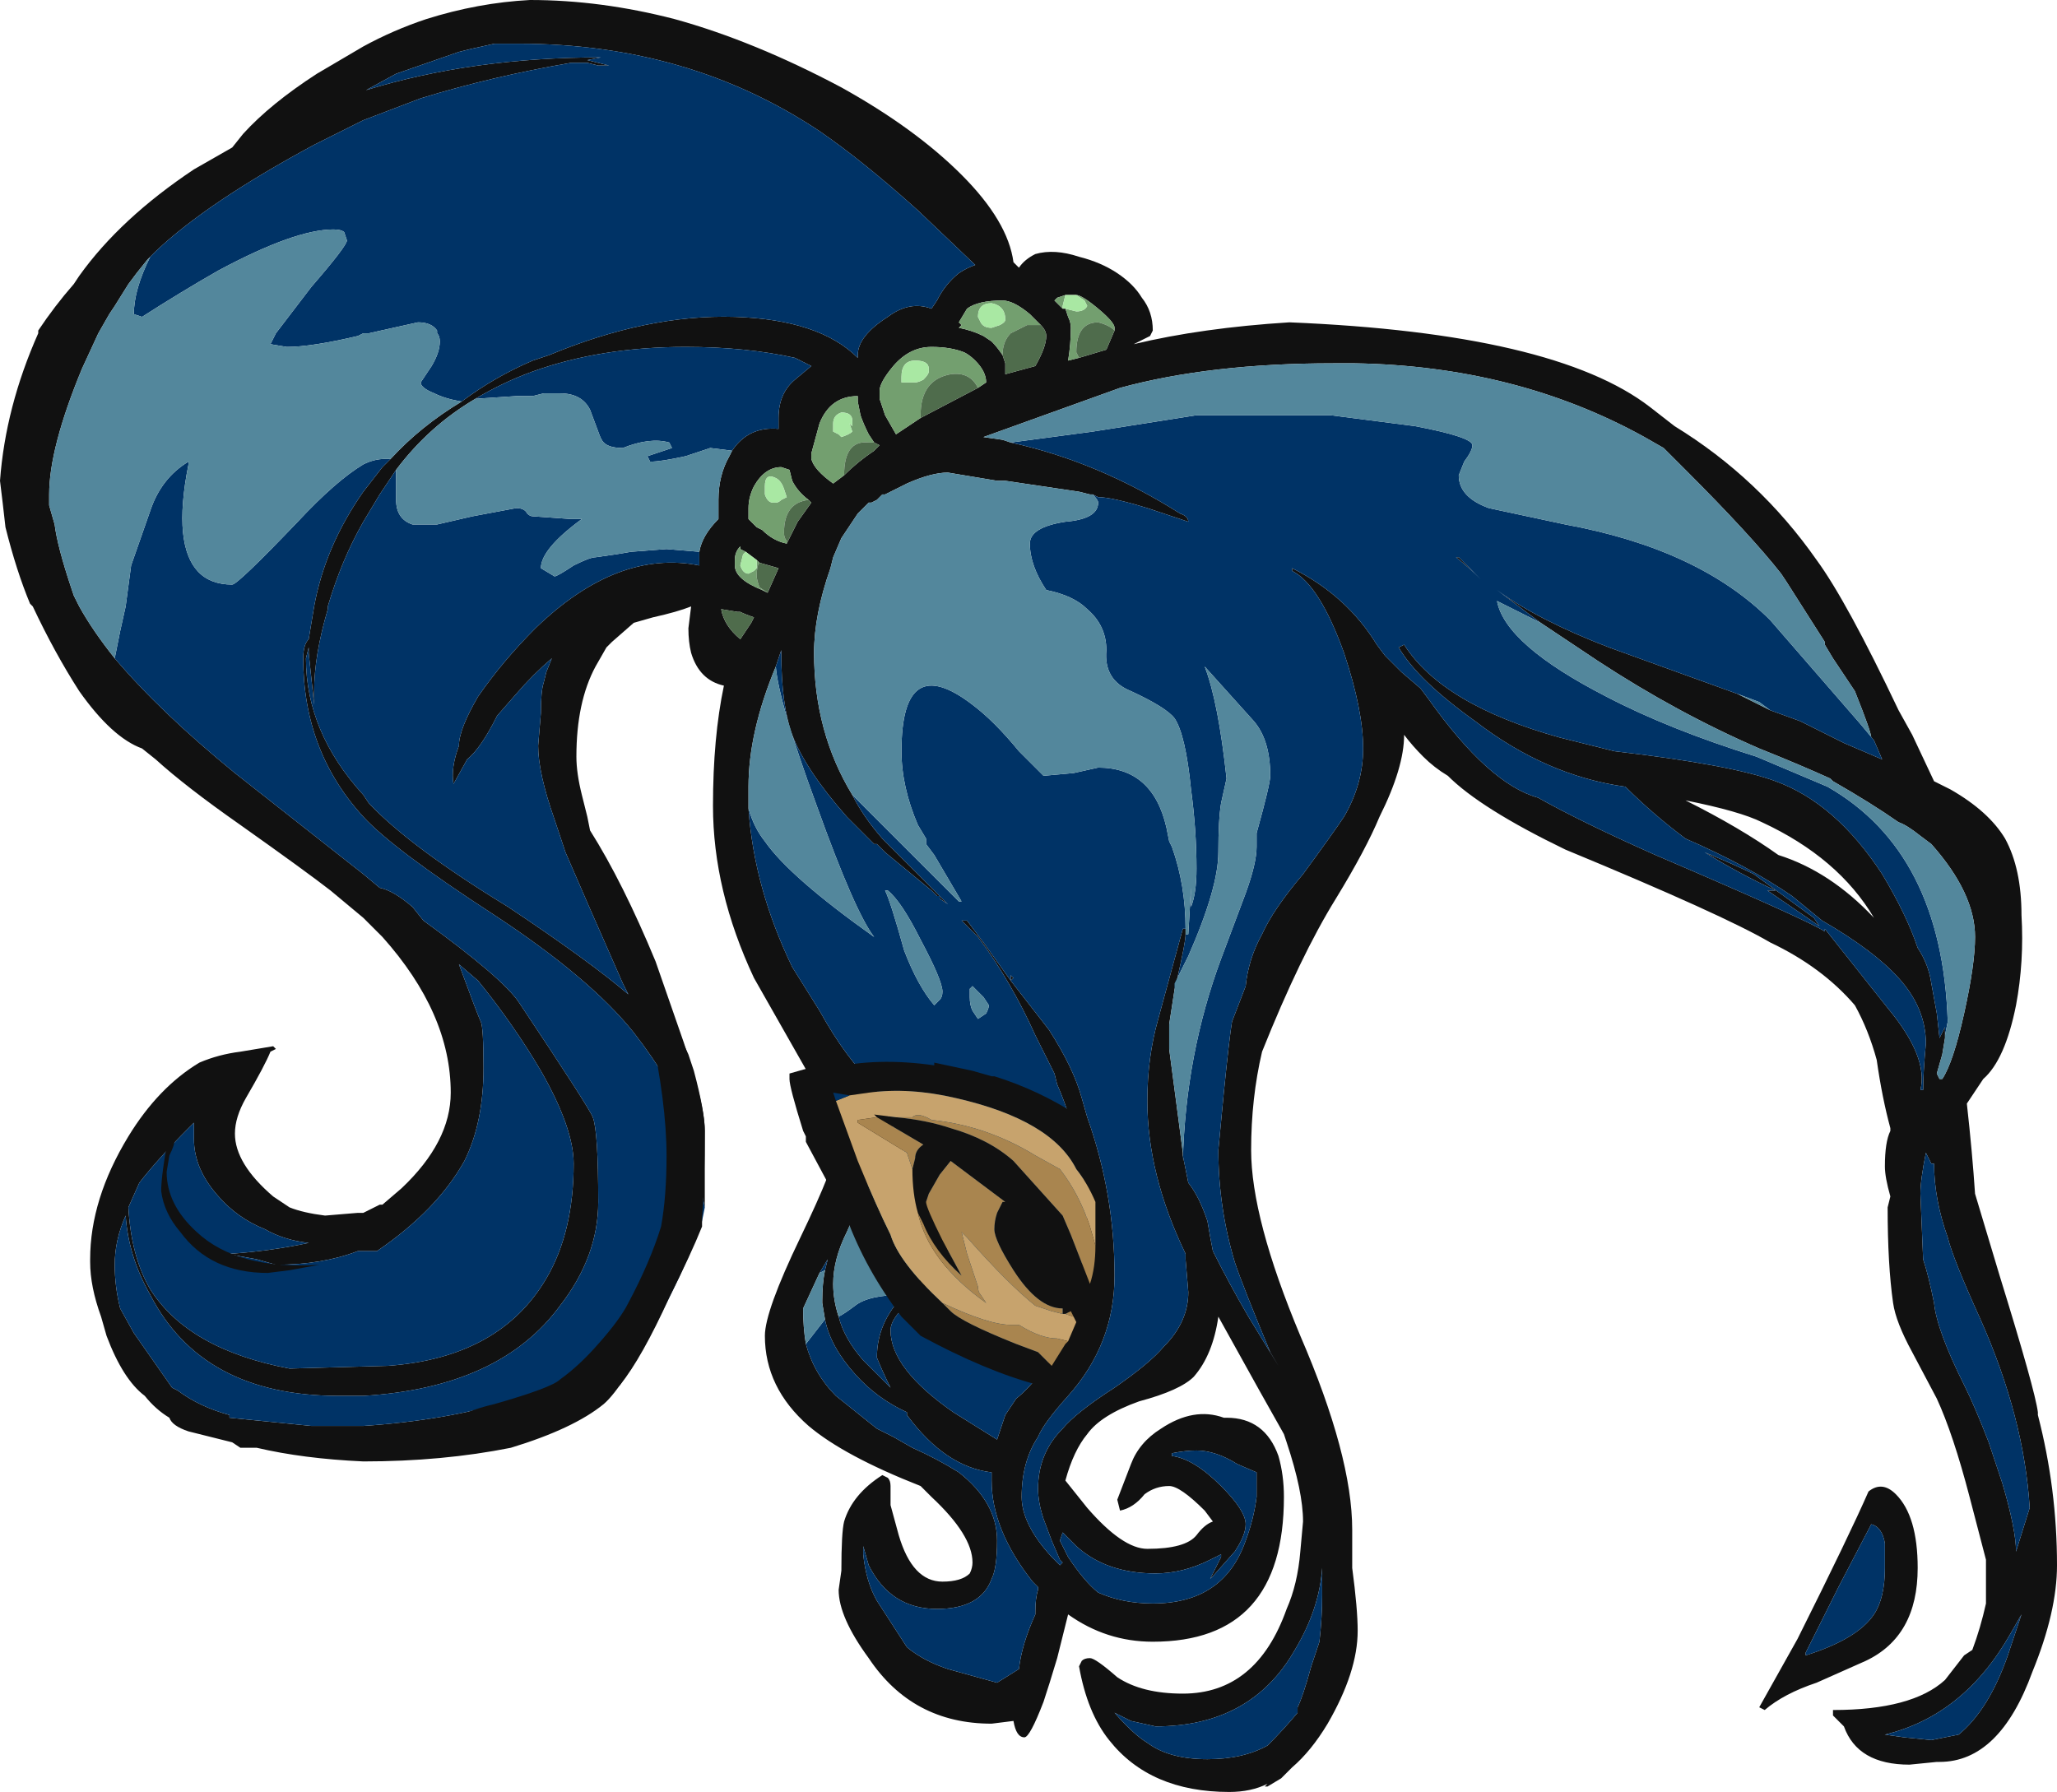 <?xml version="1.0" encoding="UTF-8" standalone="no"?>
<svg xmlns:ffdec="https://www.free-decompiler.com/flash" xmlns:xlink="http://www.w3.org/1999/xlink" ffdec:objectType="frame" height="229.6px" width="263.55px" xmlns="http://www.w3.org/2000/svg">
  <g transform="matrix(1.0, 0.0, 0.0, 1.0, 177.1, 162.05)">
    <use ffdec:characterId="195" height="32.8" transform="matrix(7.0, 0.0, 0.0, 7.0, -177.1, -162.05)" width="37.65" xlink:href="#shape0"/>
  </g>
  <defs>
    <g id="shape0" transform="matrix(1.0, 0.0, 0.0, 1.0, 25.3, 23.15)">
      <path d="M-13.25 1.0 Q-13.9 2.25 -14.25 2.55 -14.8 3.0 -15.95 3.35 -17.2 3.6 -18.65 3.6 -19.75 3.55 -20.6 3.35 L-20.9 3.35 -21.05 3.25 -21.85 3.05 Q-22.15 2.95 -22.2 2.8 -22.45 2.65 -22.65 2.4 -23.05 2.1 -23.35 1.3 L-23.45 0.95 Q-23.65 0.4 -23.65 -0.05 L-23.65 -0.1 Q-23.65 -1.2 -22.95 -2.35 -22.4 -3.25 -21.65 -3.7 -21.3 -3.85 -20.9 -3.9 L-20.3 -4.0 -20.25 -3.95 -20.35 -3.9 Q-20.45 -3.65 -20.8 -3.05 -21.0 -2.7 -21.0 -2.4 -21.0 -1.85 -20.3 -1.25 L-20.0 -1.05 Q-19.75 -0.95 -19.35 -0.9 L-18.75 -0.95 -18.65 -0.95 -18.35 -1.1 -18.3 -1.1 -17.95 -1.4 Q-17.05 -2.25 -17.05 -3.15 -17.05 -4.6 -18.3 -6.0 L-18.65 -6.35 -19.25 -6.85 Q-19.7 -7.2 -20.9 -8.05 -21.9 -8.75 -22.45 -9.25 L-22.7 -9.45 Q-23.25 -9.65 -23.85 -10.5 -24.3 -11.2 -24.7 -12.05 L-24.75 -12.1 Q-25.0 -12.7 -25.2 -13.5 -25.25 -13.95 -25.3 -14.35 -25.2 -15.7 -24.6 -17.05 L-24.6 -17.1 Q-24.3 -17.55 -23.95 -17.95 L-23.85 -18.1 Q-23.1 -19.15 -21.75 -20.05 L-21.05 -20.45 -20.85 -20.7 Q-20.35 -21.25 -19.5 -21.8 L-18.65 -22.3 Q-18.1 -22.6 -17.5 -22.8 -16.55 -23.1 -15.6 -23.15 -14.3 -23.15 -12.95 -22.8 -11.5 -22.4 -9.9 -21.55 -8.55 -20.8 -7.7 -19.95 -6.85 -19.1 -6.75 -18.35 L-6.65 -18.25 Q-6.55 -18.4 -6.35 -18.5 -6.0 -18.6 -5.55 -18.45 -5.15 -18.35 -4.85 -18.15 -4.55 -17.95 -4.4 -17.7 -4.2 -17.45 -4.2 -17.1 L-4.25 -17.0 -4.55 -16.85 Q-3.3 -17.15 -1.7 -17.25 3.15 -17.05 4.9 -15.7 L5.35 -15.35 Q6.9 -14.4 7.95 -12.9 8.5 -12.15 9.45 -10.15 L9.7 -9.7 10.1 -8.85 10.4 -8.7 Q11.1 -8.3 11.4 -7.8 11.7 -7.25 11.7 -6.4 11.75 -5.55 11.6 -4.75 11.4 -3.75 11.0 -3.4 L10.7 -2.95 Q10.8 -2.05 10.85 -1.3 L11.3 0.2 Q11.95 2.3 12.0 2.7 L12.0 2.75 Q12.35 4.1 12.35 5.5 12.35 6.35 11.9 7.45 11.3 9.1 10.2 9.1 L10.15 9.1 9.65 9.15 Q8.7 9.15 8.45 8.45 L8.25 8.25 8.25 8.15 Q9.7 8.15 10.3 7.6 L10.65 7.15 10.8 7.05 Q10.95 6.65 11.05 6.2 L11.05 5.4 10.75 4.25 Q10.45 3.1 10.15 2.45 L9.7 1.6 Q9.4 1.05 9.35 0.7 9.25 0.0 9.25 -1.05 L9.3 -1.25 Q9.2 -1.6 9.2 -1.8 9.2 -2.25 9.3 -2.45 L9.3 -2.5 Q9.15 -3.05 9.05 -3.75 8.9 -4.3 8.65 -4.75 8.05 -5.45 7.1 -5.9 6.25 -6.4 3.35 -7.6 1.8 -8.35 1.2 -8.95 0.95 -9.1 0.75 -9.3 0.55 -9.5 0.4 -9.7 0.4 -9.1 -0.05 -8.2 -0.3 -7.6 -0.85 -6.7 -1.5 -5.65 -2.2 -3.9 -2.4 -3.05 -2.4 -2.1 -2.4 -0.85 -1.5 1.3 -0.55 3.5 -0.55 4.85 L-0.55 5.55 Q-0.45 6.3 -0.45 6.7 -0.45 7.45 -1.0 8.4 -1.3 8.9 -1.65 9.2 L-1.85 9.4 -2.1 9.55 -2.15 9.55 -2.1 9.5 Q-2.4 9.65 -2.8 9.65 -4.25 9.65 -5.0 8.7 -5.4 8.2 -5.55 7.35 L-5.5 7.25 Q-5.45 7.2 -5.35 7.2 -5.25 7.2 -4.85 7.55 -4.4 7.85 -3.65 7.85 -2.3 7.85 -1.75 6.3 -1.55 5.85 -1.5 5.25 L-1.45 4.7 Q-1.45 4.15 -1.75 3.25 L-1.8 3.1 -2.25 2.3 -3.0 0.95 Q-3.1 1.65 -3.45 2.05 -3.7 2.3 -4.45 2.5 -5.15 2.75 -5.4 3.1 -5.65 3.4 -5.8 3.95 L-5.4 4.45 Q-4.75 5.2 -4.3 5.2 -3.6 5.2 -3.4 4.95 -3.25 4.75 -3.1 4.7 L-3.25 4.5 Q-3.7 4.05 -3.9 4.05 -4.15 4.05 -4.35 4.2 -4.55 4.45 -4.8 4.5 L-4.85 4.3 -4.6 3.65 Q-4.45 3.25 -4.05 3.0 -3.45 2.6 -2.9 2.8 L-2.85 2.8 Q-2.15 2.8 -1.9 3.5 -1.8 3.85 -1.8 4.25 -1.8 6.9 -4.2 6.9 -5.05 6.9 -5.75 6.4 L-5.95 7.2 Q-6.1 7.7 -6.2 8.0 -6.45 8.65 -6.55 8.65 -6.7 8.65 -6.75 8.35 L-7.15 8.4 Q-8.6 8.4 -9.4 7.2 -9.95 6.45 -9.95 5.95 L-9.9 5.6 Q-9.9 4.9 -9.85 4.7 -9.7 4.2 -9.15 3.85 L-9.05 3.9 Q-9.0 3.95 -9.0 4.05 L-9.0 4.1 Q-9.0 4.2 -9.0 4.3 L-9.0 4.4 -8.85 4.95 Q-8.6 5.8 -8.05 5.8 -7.7 5.8 -7.55 5.65 -7.5 5.55 -7.5 5.45 -7.5 4.95 -8.25 4.25 L-8.45 4.05 Q-9.85 3.5 -10.5 2.95 -11.3 2.25 -11.3 1.3 -11.3 0.85 -10.65 -0.5 -10.0 -1.85 -10.0 -2.15 L-10.25 -3.05 -11.5 -5.25 Q-12.25 -6.85 -12.25 -8.4 -12.25 -9.65 -12.05 -10.6 -12.5 -10.7 -12.65 -11.2 -12.7 -11.4 -12.7 -11.65 L-12.65 -12.05 Q-12.9 -11.95 -13.35 -11.85 L-13.7 -11.75 -14.1 -11.4 -14.2 -11.3 -14.4 -10.95 Q-14.75 -10.3 -14.75 -9.3 -14.75 -9.0 -14.65 -8.6 L-14.55 -8.2 -14.5 -7.95 Q-13.9 -7.0 -13.3 -5.55 L-12.9 -4.4 Q-12.4 -3.0 -12.4 -2.45 -12.4 -1.65 -12.4 -1.05 -12.55 -1.8 -12.8 -2.65 L-13.05 -3.3 Q-13.35 -3.8 -13.7 -4.25 -14.5 -5.25 -16.25 -6.4 -18.1 -7.6 -18.65 -8.2 -19.75 -9.4 -19.75 -11.1 -19.75 -11.35 -19.65 -11.45 L-19.55 -12.05 Q-19.35 -13.15 -18.65 -14.15 L-18.3 -14.6 -18.15 -14.75 Q-17.6 -15.35 -16.85 -15.8 -16.25 -16.25 -15.55 -16.55 L-15.25 -16.65 Q-13.45 -17.4 -11.85 -17.35 -10.3 -17.3 -9.6 -16.6 L-9.6 -16.65 Q-9.6 -17.0 -9.05 -17.35 -8.65 -17.65 -8.25 -17.5 L-8.15 -17.65 Q-8.0 -17.95 -7.75 -18.15 -7.6 -18.25 -7.45 -18.3 L-8.5 -19.3 Q-9.5 -20.2 -10.3 -20.75 -12.7 -22.35 -15.8 -22.35 L-16.25 -22.35 -16.7 -22.25 -16.9 -22.2 -18.05 -21.8 -18.6 -21.5 Q-16.65 -22.1 -14.3 -22.1 L-14.55 -22.05 -14.15 -21.95 -14.35 -21.95 -14.55 -22.0 -14.85 -22.0 Q-16.3 -21.75 -17.6 -21.35 L-18.65 -20.95 -19.55 -20.5 Q-21.5 -19.45 -22.45 -18.55 L-22.6 -18.4 -22.8 -18.15 -22.95 -17.95 -23.2 -17.55 -23.3 -17.4 -23.5 -17.05 -23.8 -16.4 Q-24.4 -14.95 -24.4 -14.1 L-24.4 -13.9 -24.3 -13.55 Q-24.25 -13.15 -24.0 -12.4 L-23.95 -12.25 -23.85 -12.05 Q-23.6 -11.6 -23.2 -11.1 -22.35 -10.1 -21.0 -9.0 L-18.65 -7.15 -18.35 -6.9 Q-18.1 -6.85 -17.75 -6.55 L-17.55 -6.3 Q-16.1 -5.25 -15.8 -4.8 -14.5 -2.85 -14.45 -2.7 -14.35 -2.45 -14.35 -1.15 -14.35 -0.15 -15.05 0.75 -16.15 2.25 -18.65 2.4 L-19.1 2.4 Q-21.6 2.4 -22.55 0.55 -22.95 -0.15 -23.0 -0.9 -23.2 -0.45 -23.2 0.0 -23.2 0.4 -23.1 0.8 L-22.85 1.25 -22.15 2.25 -22.05 2.3 Q-21.65 2.6 -21.1 2.75 L-21.1 2.8 -19.6 2.95 -18.65 2.95 Q-15.65 2.75 -13.85 1.5 -13.5 1.25 -13.25 1.0 M-5.8 -17.75 L-5.95 -17.7 -6.0 -17.65 -5.85 -17.5 -5.8 -17.5 -5.75 -17.35 Q-5.7 -17.25 -5.7 -17.15 -5.7 -16.85 -5.75 -16.55 L-5.55 -16.6 -5.05 -16.75 -4.9 -17.1 -4.9 -17.15 Q-4.9 -17.25 -5.2 -17.5 -5.5 -17.75 -5.6 -17.75 L-5.8 -17.75 M-7.4 -16.05 L-7.25 -16.15 Q-7.25 -16.35 -7.45 -16.55 -7.55 -16.65 -7.65 -16.7 -7.9 -16.8 -8.25 -16.8 -8.65 -16.8 -8.95 -16.45 -9.2 -16.15 -9.2 -16.0 L-9.2 -15.85 -9.1 -15.55 -8.9 -15.2 -8.45 -15.5 -7.4 -16.05 M-11.9 -14.9 Q-11.6 -15.35 -11.05 -15.3 L-11.05 -15.5 Q-11.05 -15.95 -10.75 -16.2 L-10.45 -16.45 -10.75 -16.6 Q-11.65 -16.8 -12.75 -16.8 -14.3 -16.8 -15.55 -16.35 -16.1 -16.15 -16.6 -15.85 -17.45 -15.35 -18.05 -14.55 L-18.35 -14.1 -18.65 -13.6 Q-19.05 -12.9 -19.3 -12.05 L-19.3 -12.0 Q-19.55 -11.15 -19.55 -10.5 L-19.55 -10.25 -19.65 -11.2 -19.65 -11.3 -19.7 -11.1 Q-19.7 -9.75 -18.65 -8.6 L-18.55 -8.45 Q-17.8 -7.65 -16.0 -6.55 -14.5 -5.55 -13.8 -4.95 L-13.9 -5.15 Q-14.65 -6.85 -14.95 -7.55 L-15.15 -8.15 Q-15.45 -9.0 -15.45 -9.5 L-15.4 -10.1 Q-15.4 -10.5 -15.35 -10.65 L-15.3 -10.85 -15.2 -11.1 Q-15.55 -10.8 -15.85 -10.45 L-16.2 -10.05 Q-16.5 -9.45 -16.75 -9.25 L-17.0 -8.8 Q-17.05 -9.1 -16.9 -9.5 -16.9 -9.8 -16.55 -10.4 -16.1 -11.05 -15.5 -11.65 -14.0 -13.1 -12.5 -12.8 L-12.5 -13.05 Q-12.45 -13.35 -12.15 -13.65 L-12.15 -14.0 Q-12.15 -14.45 -11.95 -14.8 L-11.9 -14.9 M-10.5 -14.0 Q-10.7 -14.15 -10.8 -14.35 L-10.85 -14.55 -11.0 -14.6 Q-11.3 -14.6 -11.5 -14.25 -11.6 -14.05 -11.6 -13.85 -11.6 -13.8 -11.6 -13.65 L-11.45 -13.5 -11.35 -13.45 Q-11.15 -13.25 -10.9 -13.2 L-10.7 -13.6 -10.45 -13.95 -10.5 -14.0 M-9.3 -15.05 L-9.4 -15.2 Q-9.5 -15.4 -9.55 -15.55 L-9.6 -15.8 -9.6 -15.9 Q-10.1 -15.9 -10.3 -15.4 L-10.45 -14.85 -10.45 -14.75 Q-10.4 -14.55 -10.05 -14.3 L-9.85 -14.45 Q-9.6 -14.7 -9.3 -14.9 L-9.2 -15.0 -9.3 -15.05 M-6.9 -16.3 L-6.35 -16.45 Q-6.15 -16.8 -6.15 -17.0 -6.15 -17.1 -6.25 -17.2 L-6.45 -17.4 Q-6.75 -17.65 -6.95 -17.65 -7.4 -17.65 -7.6 -17.5 L-7.75 -17.25 -7.7 -17.2 -7.75 -17.15 Q-7.5 -17.1 -7.3 -17.0 L-7.15 -16.9 Q-7.05 -16.8 -6.95 -16.65 L-6.9 -16.5 -6.9 -16.3 M-5.3 -14.1 L-5.35 -14.1 -5.55 -14.15 -6.9 -14.35 -7.05 -14.35 -7.95 -14.5 Q-8.25 -14.5 -8.7 -14.3 L-9.1 -14.1 -9.15 -14.1 -9.25 -14.0 -9.35 -13.95 -9.4 -13.95 -9.6 -13.75 -9.9 -13.3 -10.05 -12.95 -10.1 -12.75 Q-10.4 -11.9 -10.4 -11.2 -10.4 -9.75 -9.7 -8.6 -9.5 -8.2 -9.15 -7.8 L-7.95 -6.6 -8.1 -6.7 -8.1 -6.75 -8.15 -6.75 -8.25 -6.85 -9.1 -7.55 -9.25 -7.7 -9.3 -7.7 -9.8 -8.2 Q-10.55 -9.05 -10.8 -9.7 -11.0 -10.25 -11.0 -11.2 L-11.0 -11.25 -11.1 -10.95 Q-11.6 -9.75 -11.6 -8.75 L-11.6 -8.35 Q-11.5 -6.9 -10.8 -5.45 L-10.3 -4.65 Q-9.8 -3.75 -9.3 -3.3 L-7.85 -0.05 -8.55 0.6 Q-9.0 0.95 -9.0 1.2 -9.0 1.9 -7.85 2.7 L-7.05 3.2 -6.9 2.75 -6.7 2.45 Q-6.2 2.05 -5.85 1.25 L-5.4 -0.4 Q-5.4 -2.05 -5.95 -3.3 L-6.0 -3.5 -6.35 -4.2 Q-6.8 -5.2 -7.4 -6.0 L-7.7 -6.3 -7.6 -6.3 -7.3 -5.9 -6.8 -5.2 -6.8 -5.3 -6.75 -5.25 -6.8 -5.2 -6.1 -4.3 Q-5.65 -3.6 -5.5 -3.05 L-5.4 -2.7 Q-4.9 -1.3 -4.9 0.2 -4.9 1.45 -5.75 2.4 -6.2 2.9 -6.3 3.15 -6.6 3.6 -6.6 4.25 -6.6 4.75 -6.05 5.35 L-5.9 5.5 -5.85 5.45 -5.9 5.4 -6.05 5.05 -6.2 4.65 Q-6.3 4.35 -6.3 4.1 -6.3 3.45 -5.85 3.0 -5.6 2.7 -4.9 2.25 -4.25 1.8 -4.0 1.5 -3.55 1.05 -3.55 0.5 L-3.6 -0.1 -3.6 -0.2 Q-4.3 -1.65 -4.3 -3.0 -4.3 -3.8 -4.1 -4.5 L-3.65 -6.15 -3.6 -6.15 -3.6 -6.05 Q-3.6 -5.9 -3.75 -5.25 L-3.8 -5.05 -3.9 -4.4 -3.9 -3.95 -3.65 -2.05 -3.65 -2.0 -3.55 -1.5 Q-3.35 -1.25 -3.2 -0.8 -3.15 -0.5 -3.1 -0.25 -2.8 0.35 -2.45 0.95 L-1.9 1.85 -2.05 1.6 Q-2.55 0.4 -2.7 -0.05 -3.0 -1.05 -3.0 -2.1 L-2.9 -3.15 Q-2.8 -4.15 -2.75 -4.45 L-2.5 -5.1 Q-2.45 -5.6 -2.2 -6.05 -2.0 -6.5 -1.45 -7.15 -0.9 -7.9 -0.7 -8.2 -0.35 -8.8 -0.35 -9.45 -0.35 -10.15 -0.7 -11.2 -1.15 -12.45 -1.65 -12.7 L-1.65 -12.75 Q-0.65 -12.25 -0.1 -11.35 L0.05 -11.15 0.35 -10.85 0.7 -10.55 0.85 -10.35 Q1.95 -8.8 2.85 -8.55 3.65 -8.1 5.0 -7.5 7.8 -6.3 8.1 -6.1 L8.1 -6.15 9.25 -4.7 Q10.0 -3.8 9.85 -3.2 L9.9 -3.2 Q9.9 -3.5 9.95 -4.05 9.95 -4.7 9.45 -5.25 9.0 -5.75 8.05 -6.3 L7.5 -6.75 Q6.7 -7.3 5.55 -7.8 4.95 -8.25 4.45 -8.75 3.0 -8.95 1.7 -9.95 0.65 -10.7 0.3 -11.3 L0.4 -11.35 Q1.1 -10.25 3.25 -9.65 L4.25 -9.4 Q6.4 -9.15 7.2 -8.85 8.3 -8.45 9.15 -7.15 9.6 -6.4 9.8 -5.8 10.0 -5.5 10.05 -5.15 L10.15 -4.6 10.2 -4.15 10.3 -4.35 10.3 -4.2 10.3 -4.15 10.25 -3.85 10.15 -3.5 10.2 -3.4 10.25 -3.4 Q10.45 -3.7 10.65 -4.6 10.85 -5.5 10.85 -6.0 10.85 -6.8 10.05 -7.7 L9.85 -7.85 Q9.6 -8.05 9.45 -8.1 8.95 -8.45 8.25 -8.85 L8.2 -8.9 Q7.65 -9.15 6.9 -9.45 5.4 -10.1 3.95 -11.05 L2.9 -11.75 2.1 -12.35 Q2.85 -11.8 4.15 -11.3 L6.5 -10.45 7.1 -10.15 7.65 -9.95 Q8.05 -9.75 8.45 -9.55 L9.15 -9.25 9.0 -9.6 8.95 -9.65 Q8.95 -9.75 8.65 -10.5 L8.25 -11.1 8.1 -11.35 8.1 -11.4 7.4 -12.5 7.3 -12.65 Q6.75 -13.35 5.55 -14.55 L5.15 -14.95 4.8 -15.15 Q2.45 -16.45 -0.5 -16.5 L-0.9 -16.5 Q-3.15 -16.5 -4.8 -16.05 L-7.3 -15.15 -6.95 -15.1 -6.8 -15.05 Q-5.2 -14.7 -3.7 -13.75 -3.55 -13.7 -3.55 -13.6 L-4.3 -13.85 Q-4.95 -14.05 -5.2 -14.05 L-5.3 -14.1 M-11.65 -13.05 L-11.75 -13.1 -11.75 -13.15 Q-11.85 -13.05 -11.85 -12.9 L-11.85 -12.8 Q-11.85 -12.55 -11.35 -12.35 L-11.25 -12.3 -11.05 -12.75 -11.4 -12.85 -11.45 -12.9 -11.65 -13.05 M-11.75 -11.45 L-11.55 -11.75 -11.5 -11.85 Q-11.65 -11.9 -11.75 -11.95 L-11.8 -11.95 -12.1 -12.0 Q-12.05 -11.7 -11.75 -11.45 M-21.75 -2.6 L-21.85 -2.5 Q-22.4 -1.95 -22.75 -1.5 L-22.95 -1.05 Q-22.9 -0.15 -22.55 0.45 -21.85 1.55 -20.0 1.9 L-18.2 1.85 Q-16.15 1.7 -15.3 0.25 -14.8 -0.6 -14.8 -1.85 -14.8 -2.5 -15.4 -3.55 -15.9 -4.4 -16.55 -5.2 L-16.9 -5.5 Q-16.55 -4.55 -16.5 -4.45 -16.45 -4.35 -16.45 -3.6 -16.45 -2.6 -16.8 -1.9 -17.3 -1.0 -18.4 -0.25 L-18.75 -0.25 Q-19.4 0.0 -20.25 0.0 L-20.6 -0.1 -21.15 -0.2 -21.1 -0.2 Q-20.35 -0.25 -19.65 -0.4 -20.1 -0.45 -20.45 -0.65 -20.95 -0.85 -21.3 -1.25 -21.75 -1.75 -21.75 -2.3 L-21.75 -2.6 M-8.15 0.0 L-9.4 -1.55 -9.4 -1.5 -9.8 -0.6 Q-10.05 -0.1 -10.05 0.35 -10.05 0.65 -9.95 0.95 -9.85 1.35 -9.5 1.75 L-9.0 2.25 Q-9.15 1.95 -9.25 1.7 -9.25 1.05 -8.75 0.55 L-8.15 0.0 M6.8 -7.15 L7.9 -6.35 8.0 -6.2 7.05 -6.85 7.2 -6.85 Q6.55 -7.15 5.9 -7.55 6.5 -7.3 6.8 -7.15 M1.4 -12.95 L1.8 -12.55 Q1.6 -12.75 1.35 -12.95 L1.4 -12.95 M10.05 -1.85 L9.95 -2.05 Q9.85 -1.55 9.85 -1.3 L9.9 -0.1 Q10.0 0.2 10.1 0.7 10.15 1.2 10.65 2.2 10.85 2.6 11.1 3.25 L11.35 4.0 Q11.6 4.85 11.6 5.25 L11.85 4.45 Q11.75 2.8 10.95 1.0 10.45 -0.1 10.35 -0.5 10.1 -1.2 10.1 -1.85 L10.05 -1.85 M9.0 -6.35 Q8.35 -7.45 6.95 -8.1 6.55 -8.3 5.55 -8.5 6.55 -8.0 7.25 -7.5 8.2 -7.2 9.0 -6.35 M9.8 5.55 Q9.8 6.8 8.85 7.25 L7.95 7.65 Q7.35 7.85 7.0 8.15 L6.9 8.1 7.6 6.85 Q8.55 4.95 8.9 4.15 9.15 3.95 9.4 4.2 9.8 4.6 9.8 5.55 M9.2 5.55 L9.2 5.1 Q9.15 4.8 8.95 4.75 L8.35 5.9 7.75 7.1 7.75 7.15 Q8.7 6.85 9.0 6.4 9.2 6.1 9.2 5.55 M9.55 8.65 L10.05 8.7 10.55 8.6 Q11.1 8.15 11.45 7.15 L11.7 6.4 11.5 6.75 Q10.65 8.25 9.2 8.6 L9.55 8.65 M-3.85 3.5 Q-3.45 3.55 -2.95 4.05 -2.5 4.5 -2.5 4.75 -2.5 4.95 -2.7 5.25 L-3.1 5.7 -3.15 5.75 -2.95 5.35 -2.95 5.3 Q-3.05 5.35 -3.15 5.4 -3.65 5.65 -4.15 5.65 -5.05 5.65 -5.6 5.15 L-5.85 4.9 -5.9 5.05 -5.75 5.35 Q-5.45 5.8 -5.2 6.0 -4.75 6.2 -4.2 6.2 -2.9 6.2 -2.5 5.05 -2.35 4.65 -2.3 4.25 L-2.3 3.8 -2.65 3.65 Q-3.05 3.4 -3.4 3.4 -3.6 3.4 -3.85 3.45 L-3.85 3.5 M-5.7 5.7 L-5.7 5.7 M-1.1 6.05 L-1.1 5.55 Q-1.15 6.3 -1.6 7.05 -2.4 8.45 -4.15 8.45 L-4.6 8.35 -4.9 8.2 Q-4.55 8.6 -4.3 8.75 -3.9 9.05 -3.2 9.05 -2.55 9.05 -2.1 8.8 -1.8 8.5 -1.55 8.2 L-1.55 8.1 Q-1.45 7.9 -1.3 7.35 L-1.15 6.9 Q-1.1 6.45 -1.1 6.05 M-10.3 0.15 L-10.6 0.8 Q-10.6 1.15 -10.55 1.45 -10.4 2.0 -10.0 2.4 L-9.25 3.0 -8.95 3.15 -8.6 3.35 Q-8.15 3.55 -7.75 3.8 -7.05 4.35 -7.05 5.05 -7.05 5.55 -7.15 5.75 -7.35 6.3 -8.15 6.3 -9.0 6.3 -9.4 5.5 L-9.5 5.15 -9.5 5.3 Q-9.45 5.8 -9.25 6.15 L-8.7 7.0 Q-8.4 7.25 -7.95 7.4 L-7.05 7.65 -6.65 7.4 Q-6.6 6.95 -6.35 6.4 L-6.35 6.35 Q-6.35 6.1 -6.3 5.95 L-6.3 5.9 -6.4 5.8 Q-7.15 4.85 -7.15 3.95 L-7.15 3.8 Q-8.0 3.7 -8.7 2.75 L-8.7 2.7 Q-9.25 2.45 -9.65 2.0 -10.1 1.5 -10.2 1.0 L-10.25 0.7 -10.25 0.65 Q-10.25 0.35 -10.2 0.1 L-10.15 -0.1 -10.3 0.15" fill="#111111" fill-rule="evenodd" stroke="none"/>
      <path d="M-12.4 -1.05 L-12.45 -0.8 Q-12.65 -0.2 -13.05 0.6 L-13.25 1.0 Q-13.5 1.25 -13.85 1.5 -15.65 2.75 -18.65 2.95 L-19.6 2.95 -21.1 2.8 -21.1 2.75 Q-21.65 2.6 -22.05 2.3 L-22.15 2.25 -22.85 1.25 -23.1 0.8 Q-23.2 0.4 -23.2 0.0 -23.2 -0.45 -23.0 -0.9 -22.95 -0.15 -22.55 0.55 -21.6 2.4 -19.1 2.4 L-18.65 2.4 Q-16.15 2.25 -15.05 0.75 -14.35 -0.15 -14.35 -1.15 -14.35 -2.45 -14.45 -2.7 -14.5 -2.85 -15.8 -4.8 -16.1 -5.25 -17.55 -6.3 L-17.75 -6.55 Q-18.1 -6.85 -18.35 -6.9 L-18.65 -7.15 -21.0 -9.0 Q-22.35 -10.1 -23.2 -11.1 L-23.1 -11.6 -23.0 -12.05 -22.9 -12.8 -22.55 -13.8 Q-22.35 -14.4 -21.85 -14.7 L-21.85 -14.65 Q-22.0 -13.9 -21.95 -13.4 -21.85 -12.45 -21.05 -12.45 -20.95 -12.45 -19.85 -13.6 -19.15 -14.35 -18.65 -14.65 -18.45 -14.75 -18.25 -14.75 L-18.15 -14.75 -18.3 -14.6 -18.65 -14.15 Q-19.35 -13.15 -19.55 -12.05 L-19.65 -11.45 Q-19.75 -11.35 -19.75 -11.1 -19.75 -9.4 -18.65 -8.2 -18.1 -7.6 -16.25 -6.4 -14.5 -5.25 -13.7 -4.25 -13.35 -3.8 -13.05 -3.3 L-12.8 -2.65 Q-12.55 -1.8 -12.4 -1.05 M-22.6 -18.4 L-22.45 -18.55 Q-21.5 -19.45 -19.55 -20.5 L-18.65 -20.95 -17.6 -21.35 Q-16.3 -21.75 -14.85 -22.0 L-14.55 -22.0 -14.35 -21.95 -14.15 -21.95 -14.55 -22.05 -14.3 -22.1 Q-16.65 -22.1 -18.6 -21.5 L-18.05 -21.8 -16.9 -22.2 -16.7 -22.25 -16.25 -22.35 -15.8 -22.35 Q-12.7 -22.35 -10.3 -20.75 -9.5 -20.2 -8.5 -19.3 L-7.45 -18.3 Q-7.6 -18.25 -7.75 -18.15 -8.0 -17.95 -8.15 -17.65 L-8.25 -17.5 Q-8.65 -17.65 -9.05 -17.35 -9.6 -17.0 -9.6 -16.65 L-9.6 -16.6 Q-10.3 -17.3 -11.85 -17.35 -13.45 -17.4 -15.25 -16.65 L-15.55 -16.55 Q-16.25 -16.25 -16.85 -15.8 -17.15 -15.85 -17.35 -15.95 -17.6 -16.05 -17.6 -16.15 L-17.4 -16.45 Q-17.25 -16.7 -17.25 -16.9 -17.25 -17.0 -17.3 -17.05 L-17.3 -17.1 Q-17.4 -17.25 -17.65 -17.25 L-18.55 -17.05 -18.65 -17.05 -18.75 -17.0 Q-19.6 -16.8 -20.05 -16.8 L-20.35 -16.85 -20.25 -17.05 -19.6 -17.9 Q-18.95 -18.65 -18.95 -18.75 L-19.0 -18.9 Q-19.05 -18.95 -19.2 -18.95 -19.9 -18.95 -21.3 -18.2 -22.0 -17.8 -22.7 -17.35 L-22.85 -17.4 Q-22.85 -17.85 -22.55 -18.45 L-22.6 -18.4 M-16.6 -15.85 Q-16.1 -16.15 -15.55 -16.35 -14.3 -16.8 -12.75 -16.8 -11.65 -16.8 -10.75 -16.6 L-10.45 -16.45 -10.75 -16.2 Q-11.05 -15.95 -11.05 -15.5 L-11.05 -15.3 Q-11.6 -15.35 -11.9 -14.9 L-12.3 -14.95 -12.75 -14.8 Q-13.2 -14.7 -13.4 -14.7 L-13.45 -14.8 -13.0 -14.95 -13.05 -15.05 Q-13.4 -15.15 -13.9 -14.95 -14.15 -14.95 -14.25 -15.05 -14.3 -15.1 -14.35 -15.25 L-14.5 -15.65 Q-14.65 -15.95 -15.05 -15.95 L-15.35 -15.95 -15.55 -15.9 -15.85 -15.9 -16.6 -15.85 M-12.5 -13.05 L-12.5 -12.8 Q-14.0 -13.1 -15.5 -11.65 -16.1 -11.05 -16.55 -10.4 -16.9 -9.8 -16.9 -9.5 -17.05 -9.1 -17.0 -8.8 L-16.75 -9.25 Q-16.5 -9.45 -16.2 -10.05 L-15.85 -10.45 Q-15.55 -10.8 -15.2 -11.1 L-15.3 -10.85 -15.35 -10.65 Q-15.4 -10.5 -15.4 -10.1 L-15.45 -9.5 Q-15.45 -9.0 -15.15 -8.15 L-14.95 -7.55 Q-14.65 -6.85 -13.9 -5.15 L-13.8 -4.95 Q-14.5 -5.55 -16.0 -6.55 -17.8 -7.65 -18.55 -8.45 L-18.65 -8.6 Q-19.7 -9.75 -19.7 -11.1 L-19.65 -11.3 -19.65 -11.2 -19.55 -10.25 -19.55 -10.5 Q-19.55 -11.15 -19.3 -12.0 L-19.3 -12.05 Q-19.05 -12.9 -18.65 -13.6 L-18.35 -14.1 -18.05 -14.55 -18.05 -14.0 Q-18.05 -13.65 -17.75 -13.55 L-17.3 -13.55 -16.65 -13.7 -15.85 -13.85 Q-15.7 -13.85 -15.65 -13.75 -15.6 -13.7 -15.55 -13.7 L-14.85 -13.65 -14.65 -13.65 Q-15.4 -13.1 -15.4 -12.75 L-15.15 -12.6 Q-15.1 -12.6 -14.8 -12.8 -14.5 -12.95 -14.4 -12.95 L-14.05 -13.0 -13.75 -13.05 -13.1 -13.1 -12.5 -13.05 M-9.7 -8.6 L-7.75 -6.65 -7.7 -6.65 -8.2 -7.5 -8.35 -7.7 -8.35 -7.8 -8.5 -8.05 Q-8.8 -8.75 -8.8 -9.4 -8.8 -11.25 -7.5 -10.25 -7.1 -9.95 -6.65 -9.4 L-6.2 -8.95 -5.65 -9.0 -5.2 -9.1 Q-4.2 -9.1 -3.95 -8.0 L-3.9 -7.75 -3.85 -7.65 Q-3.6 -6.95 -3.6 -6.15 L-3.65 -6.15 -4.1 -4.5 Q-4.3 -3.8 -4.3 -3.0 -4.3 -1.65 -3.6 -0.2 L-3.6 -0.1 -3.55 0.5 Q-3.55 1.05 -4.0 1.5 -4.25 1.8 -4.9 2.25 -5.6 2.7 -5.85 3.0 -6.3 3.45 -6.3 4.1 -6.3 4.35 -6.2 4.65 L-6.05 5.05 -5.9 5.4 -5.85 5.45 -5.9 5.5 -6.05 5.35 Q-6.6 4.75 -6.6 4.25 -6.6 3.6 -6.3 3.15 -6.2 2.9 -5.75 2.4 -4.9 1.45 -4.9 0.2 -4.9 -1.3 -5.4 -2.7 L-5.5 -3.05 Q-5.65 -3.6 -6.1 -4.3 L-6.8 -5.2 -6.75 -5.25 -6.8 -5.3 -6.8 -5.2 -7.3 -5.9 -7.6 -6.3 -7.7 -6.3 -7.4 -6.0 Q-6.8 -5.2 -6.35 -4.2 L-6.0 -3.5 -5.95 -3.3 Q-5.4 -2.05 -5.4 -0.4 L-5.85 1.25 Q-6.2 2.05 -6.7 2.45 L-6.9 2.75 -7.05 3.2 -7.85 2.7 Q-9.0 1.9 -9.0 1.2 -9.0 0.95 -8.55 0.6 L-7.85 -0.05 -9.3 -3.3 Q-9.8 -3.75 -10.3 -4.65 L-10.8 -5.45 Q-11.5 -6.9 -11.6 -8.35 -11.5 -8.0 -11.3 -7.75 -10.85 -7.1 -9.3 -6.0 -9.65 -6.45 -10.35 -8.4 -11.05 -10.3 -11.1 -10.95 L-11.0 -11.25 -11.0 -11.2 Q-11.0 -10.25 -10.8 -9.7 -10.55 -9.05 -9.8 -8.2 L-9.3 -7.7 -9.25 -7.7 -9.1 -7.55 -8.25 -6.85 -8.15 -6.75 -8.1 -6.75 -8.1 -6.7 -7.95 -6.6 -9.15 -7.8 Q-9.5 -8.2 -9.7 -8.6 M-3.6 -6.05 L-3.55 -6.05 -3.5 -6.9 -3.5 -6.55 Q-3.4 -6.8 -3.4 -7.25 -3.4 -7.95 -3.5 -8.7 -3.6 -9.7 -3.8 -10.0 -3.95 -10.2 -4.6 -10.5 -5.1 -10.7 -5.05 -11.25 -5.05 -11.7 -5.4 -12.0 -5.65 -12.25 -6.15 -12.35 -6.45 -12.8 -6.45 -13.2 -6.45 -13.5 -5.8 -13.6 -5.2 -13.65 -5.2 -13.95 -5.2 -14.0 -5.3 -14.1 L-5.2 -14.05 Q-4.95 -14.05 -4.3 -13.85 L-3.55 -13.6 Q-3.55 -13.7 -3.7 -13.75 -5.2 -14.7 -6.8 -15.05 L-5.3 -15.25 -3.4 -15.55 -0.95 -15.55 0.6 -15.35 Q1.65 -15.15 1.65 -15.0 1.65 -14.9 1.5 -14.7 L1.4 -14.45 Q1.4 -14.05 1.95 -13.85 L3.35 -13.55 Q5.8 -13.1 7.1 -11.8 L8.75 -9.9 9.0 -9.6 9.15 -9.25 8.45 -9.55 Q8.05 -9.75 7.65 -9.95 L7.1 -10.15 6.9 -10.3 6.5 -10.45 4.15 -11.3 Q2.85 -11.8 2.1 -12.35 L2.9 -11.75 2.1 -12.15 Q2.25 -11.35 4.1 -10.4 5.25 -9.8 6.85 -9.3 L8.15 -8.75 Q10.25 -7.55 10.35 -4.45 L10.3 -4.2 10.3 -4.35 10.2 -4.15 10.15 -4.6 10.05 -5.15 Q10.0 -5.5 9.8 -5.8 9.6 -6.4 9.15 -7.15 8.3 -8.45 7.2 -8.85 6.4 -9.15 4.25 -9.4 L3.25 -9.65 Q1.1 -10.25 0.4 -11.35 L0.3 -11.3 Q0.65 -10.7 1.7 -9.95 3.0 -8.95 4.45 -8.75 4.95 -8.25 5.55 -7.8 6.7 -7.3 7.5 -6.75 L8.05 -6.3 Q9.0 -5.75 9.45 -5.25 9.95 -4.7 9.95 -4.05 9.9 -3.5 9.9 -3.2 L9.85 -3.2 Q10.0 -3.8 9.25 -4.7 L8.1 -6.15 8.1 -6.1 Q7.8 -6.3 5.0 -7.5 3.65 -8.1 2.85 -8.55 1.95 -8.8 0.85 -10.35 L0.7 -10.55 0.35 -10.85 0.05 -11.15 -0.1 -11.35 Q-0.65 -12.25 -1.65 -12.75 L-1.65 -12.7 Q-1.15 -12.45 -0.7 -11.2 -0.35 -10.15 -0.35 -9.45 -0.35 -8.8 -0.7 -8.2 -0.9 -7.9 -1.45 -7.15 -2.0 -6.5 -2.2 -6.05 -2.45 -5.6 -2.5 -5.1 L-2.75 -4.45 Q-2.8 -4.15 -2.9 -3.15 L-3.0 -2.1 Q-3.0 -1.05 -2.7 -0.05 -2.55 0.4 -2.05 1.6 L-1.9 1.85 -2.45 0.95 Q-2.8 0.35 -3.1 -0.25 -3.15 -0.5 -3.2 -0.8 -3.35 -1.25 -3.55 -1.5 L-3.65 -2.0 -3.65 -1.9 Q-3.6 -3.85 -2.95 -5.6 L-2.5 -6.8 Q-2.3 -7.35 -2.3 -7.65 L-2.3 -7.9 Q-2.05 -8.8 -2.05 -8.95 -2.05 -9.6 -2.35 -9.95 L-3.25 -10.95 Q-3.0 -10.3 -2.85 -8.9 L-2.95 -8.45 Q-3.0 -8.15 -3.0 -7.55 -3.0 -6.9 -3.55 -5.65 L-3.8 -5.15 -3.8 -5.05 -3.75 -5.25 Q-3.6 -5.9 -3.6 -6.05 M-21.75 -2.6 L-21.75 -2.3 Q-21.75 -1.75 -21.3 -1.25 -20.95 -0.85 -20.45 -0.65 -20.1 -0.45 -19.65 -0.4 -20.35 -0.25 -21.1 -0.2 L-21.15 -0.2 -20.6 -0.1 -20.25 0.0 Q-19.4 0.0 -18.75 -0.25 L-18.4 -0.25 Q-17.3 -1.0 -16.8 -1.9 -16.45 -2.6 -16.45 -3.6 -16.45 -4.35 -16.5 -4.45 -16.55 -4.55 -16.9 -5.5 L-16.55 -5.2 Q-15.9 -4.4 -15.4 -3.55 -14.8 -2.5 -14.8 -1.85 -14.8 -0.6 -15.3 0.25 -16.15 1.7 -18.2 1.85 L-20.0 1.9 Q-21.85 1.55 -22.55 0.45 -22.9 -0.15 -22.95 -1.05 L-22.75 -1.5 Q-22.4 -1.95 -21.85 -2.5 L-21.75 -2.6 M-9.25 -9.4 L-9.25 -9.4 M-8.1 -4.85 Q-8.05 -4.9 -8.05 -5.0 -8.05 -5.2 -8.45 -5.95 -8.8 -6.65 -9.05 -6.85 L-9.1 -6.85 Q-9.0 -6.65 -8.75 -5.75 -8.5 -5.1 -8.2 -4.75 L-8.1 -4.85 M-7.3 -4.9 L-7.5 -5.1 -7.55 -5.05 -7.55 -4.9 Q-7.55 -4.75 -7.5 -4.65 L-7.4 -4.5 -7.25 -4.6 Q-7.2 -4.7 -7.2 -4.75 L-7.3 -4.9 M-9.4 -1.55 L-8.15 0.0 -9.4 -1.55 M-8.75 0.55 Q-9.25 1.05 -9.25 1.7 -9.15 1.95 -9.0 2.25 L-9.5 1.75 Q-9.85 1.35 -9.95 0.95 -9.85 0.9 -9.65 0.75 -9.4 0.55 -8.75 0.55 M6.8 -7.15 Q6.5 -7.3 5.9 -7.55 6.55 -7.15 7.2 -6.85 L7.05 -6.85 8.0 -6.2 7.9 -6.35 6.8 -7.15 M10.05 -1.85 L10.1 -1.85 Q10.1 -1.2 10.35 -0.5 10.45 -0.1 10.95 1.0 11.75 2.8 11.85 4.45 L11.6 5.25 Q11.6 4.85 11.35 4.0 L11.1 3.25 Q10.85 2.6 10.65 2.2 10.15 1.2 10.1 0.7 10.0 0.2 9.9 -0.1 L9.85 -1.3 Q9.85 -1.55 9.95 -2.05 L10.05 -1.85 M1.4 -12.95 L1.35 -12.95 Q1.6 -12.75 1.8 -12.55 L1.4 -12.95 M-3.85 3.5 L-3.85 3.45 Q-3.6 3.4 -3.4 3.4 -3.05 3.4 -2.65 3.65 L-2.3 3.8 -2.3 4.25 Q-2.35 4.65 -2.5 5.05 -2.9 6.2 -4.2 6.2 -4.75 6.2 -5.2 6.0 -5.45 5.8 -5.75 5.35 L-5.9 5.05 -5.85 4.9 -5.6 5.15 Q-5.05 5.65 -4.15 5.65 -3.65 5.65 -3.15 5.4 -3.05 5.35 -2.95 5.3 L-2.95 5.35 -3.15 5.75 -3.1 5.7 -2.7 5.25 Q-2.5 4.95 -2.5 4.75 -2.5 4.5 -2.95 4.05 -3.45 3.55 -3.85 3.5 M9.55 8.65 L9.2 8.6 Q10.65 8.25 11.5 6.75 L11.7 6.4 11.45 7.15 Q11.1 8.15 10.55 8.6 L10.05 8.7 9.55 8.65 M9.2 5.55 Q9.2 6.1 9.0 6.4 8.7 6.85 7.75 7.15 L7.75 7.1 8.35 5.9 8.95 4.75 Q9.15 4.8 9.2 5.1 L9.2 5.55 M-1.1 6.05 Q-1.1 6.45 -1.15 6.9 L-1.3 7.35 Q-1.45 7.9 -1.55 8.1 L-1.55 8.2 Q-1.8 8.5 -2.1 8.8 -2.55 9.05 -3.2 9.05 -3.9 9.05 -4.3 8.75 -4.55 8.6 -4.9 8.2 L-4.6 8.35 -4.15 8.45 Q-2.4 8.45 -1.6 7.05 -1.15 6.3 -1.1 5.55 L-1.1 6.05 M-10.55 1.45 L-10.2 1.0 Q-10.1 1.5 -9.65 2.0 -9.25 2.45 -8.7 2.7 L-8.7 2.75 Q-8.0 3.7 -7.15 3.8 L-7.15 3.95 Q-7.15 4.85 -6.4 5.8 L-6.3 5.9 -6.3 5.95 Q-6.35 6.1 -6.35 6.35 L-6.35 6.4 Q-6.6 6.95 -6.65 7.4 L-7.05 7.65 -7.95 7.4 Q-8.4 7.25 -8.7 7.0 L-9.25 6.15 Q-9.45 5.8 -9.5 5.3 L-9.5 5.15 -9.4 5.5 Q-9.0 6.3 -8.15 6.3 -7.35 6.3 -7.15 5.75 -7.05 5.55 -7.05 5.05 -7.05 4.35 -7.75 3.8 -8.15 3.55 -8.6 3.35 L-8.95 3.15 -9.25 3.0 -10.0 2.4 Q-10.4 2.0 -10.55 1.45 M-10.2 0.1 L-10.3 0.15 -10.15 -0.1 -10.2 0.1" fill="#003366" fill-rule="evenodd" stroke="none"/>
      <path d="M-5.85 -17.5 L-6.0 -17.65 -5.95 -17.7 -5.8 -17.75 -5.85 -17.55 -5.85 -17.5 M-5.6 -17.75 Q-5.5 -17.75 -5.2 -17.5 -4.9 -17.25 -4.9 -17.15 L-4.9 -17.1 Q-5.0 -17.2 -5.2 -17.25 -5.6 -17.25 -5.6 -16.7 L-5.55 -16.6 -5.75 -16.55 Q-5.7 -16.85 -5.7 -17.15 -5.7 -17.25 -5.75 -17.35 L-5.8 -17.5 -5.6 -17.45 Q-5.45 -17.45 -5.4 -17.55 L-5.45 -17.65 -5.6 -17.75 M-8.8 -16.25 L-8.8 -16.15 -8.55 -16.15 Q-8.5 -16.15 -8.4 -16.2 -8.3 -16.3 -8.3 -16.35 L-8.3 -16.4 Q-8.3 -16.55 -8.55 -16.55 -8.8 -16.55 -8.8 -16.25 M-8.45 -15.5 L-8.9 -15.2 -9.1 -15.55 -9.2 -15.85 -9.2 -16.0 Q-9.2 -16.15 -8.95 -16.45 -8.65 -16.8 -8.25 -16.8 -7.9 -16.8 -7.65 -16.7 -7.55 -16.65 -7.45 -16.55 -7.25 -16.35 -7.25 -16.15 L-7.4 -16.05 Q-7.55 -16.35 -7.9 -16.3 -8.45 -16.2 -8.45 -15.55 L-8.45 -15.5 M-10.9 -13.2 Q-11.15 -13.25 -11.35 -13.45 L-11.45 -13.5 -11.6 -13.65 Q-11.6 -13.8 -11.6 -13.85 -11.6 -14.05 -11.5 -14.25 -11.3 -14.6 -11.0 -14.6 L-10.85 -14.55 -10.8 -14.35 Q-10.7 -14.15 -10.5 -14.0 -10.95 -13.95 -10.95 -13.4 -10.95 -13.3 -10.9 -13.25 L-10.9 -13.2 M-11.1 -14.4 Q-11.3 -14.5 -11.3 -14.25 L-11.3 -14.1 Q-11.25 -13.95 -11.15 -13.95 L-11.1 -13.95 Q-11.05 -13.95 -11.0 -14.0 L-10.9 -14.05 -10.95 -14.2 Q-11.0 -14.35 -11.1 -14.4 M-9.85 -14.45 L-10.05 -14.3 Q-10.4 -14.55 -10.45 -14.75 L-10.45 -14.85 -10.3 -15.4 Q-10.1 -15.9 -9.6 -15.9 L-9.6 -15.8 -9.55 -15.55 Q-9.5 -15.4 -9.4 -15.2 L-9.3 -15.05 -9.4 -15.05 Q-9.85 -15.1 -9.85 -14.45 M-10.05 -15.25 L-9.95 -15.2 -9.9 -15.15 Q-9.75 -15.2 -9.7 -15.25 L-9.75 -15.4 -9.7 -15.35 -9.7 -15.45 Q-9.7 -15.6 -9.9 -15.6 -10.05 -15.55 -10.05 -15.4 L-10.05 -15.25 M-6.95 -16.65 Q-7.05 -16.8 -7.15 -16.9 L-7.3 -17.0 Q-7.5 -17.1 -7.75 -17.15 L-7.7 -17.2 -7.75 -17.25 -7.6 -17.5 Q-7.4 -17.65 -6.95 -17.65 -6.75 -17.65 -6.45 -17.4 L-6.25 -17.2 -6.5 -17.2 -6.8 -17.05 Q-6.95 -16.9 -6.95 -16.65 M-7.0 -17.2 Q-6.9 -17.25 -6.9 -17.3 -6.9 -17.55 -7.15 -17.6 -7.4 -17.6 -7.4 -17.35 L-7.35 -17.25 Q-7.3 -17.15 -7.15 -17.15 L-7.0 -17.2 M-11.25 -12.3 L-11.35 -12.35 Q-11.85 -12.55 -11.85 -12.8 L-11.85 -12.9 Q-11.85 -13.05 -11.75 -13.15 L-11.75 -13.1 -11.65 -13.05 -11.7 -13.0 -11.75 -12.8 Q-11.7 -12.65 -11.6 -12.65 L-11.5 -12.7 -11.45 -12.75 -11.45 -12.9 -11.4 -12.85 Q-11.45 -12.8 -11.45 -12.6 -11.45 -12.55 -11.4 -12.4 L-11.25 -12.3" fill="#739f6f" fill-rule="evenodd" stroke="none"/>
      <path d="M-4.9 -17.1 L-5.05 -16.75 -5.55 -16.6 -5.6 -16.7 Q-5.6 -17.25 -5.2 -17.25 -5.0 -17.2 -4.9 -17.1 M-8.45 -15.5 L-8.45 -15.55 Q-8.45 -16.2 -7.9 -16.3 -7.55 -16.35 -7.4 -16.05 L-8.45 -15.5 M-10.9 -13.2 L-10.9 -13.25 Q-10.95 -13.3 -10.95 -13.4 -10.95 -13.95 -10.5 -14.0 L-10.45 -13.95 -10.7 -13.6 -10.9 -13.2 M-9.85 -14.45 Q-9.85 -15.1 -9.4 -15.05 L-9.3 -15.05 -9.2 -15.0 -9.3 -14.9 Q-9.6 -14.7 -9.85 -14.45 M-6.25 -17.2 Q-6.15 -17.1 -6.15 -17.0 -6.15 -16.8 -6.35 -16.45 L-6.9 -16.3 -6.9 -16.5 -6.95 -16.65 Q-6.95 -16.9 -6.8 -17.05 L-6.5 -17.2 -6.25 -17.2 M-11.25 -12.3 L-11.4 -12.4 Q-11.45 -12.55 -11.45 -12.6 -11.45 -12.8 -11.4 -12.85 L-11.05 -12.75 -11.25 -12.3 M-11.75 -11.45 Q-12.05 -11.7 -12.1 -12.0 L-11.8 -11.95 -11.75 -11.95 Q-11.65 -11.9 -11.5 -11.85 L-11.55 -11.75 -11.75 -11.45" fill="#4f6c4c" fill-rule="evenodd" stroke="none"/>
      <path d="M-5.85 -17.5 L-5.85 -17.55 -5.8 -17.75 -5.6 -17.75 -5.45 -17.65 -5.4 -17.55 Q-5.45 -17.45 -5.6 -17.45 L-5.8 -17.5 -5.85 -17.5 M-8.8 -16.25 Q-8.8 -16.55 -8.55 -16.55 -8.3 -16.55 -8.3 -16.4 L-8.3 -16.35 Q-8.3 -16.3 -8.4 -16.2 -8.5 -16.15 -8.55 -16.15 L-8.8 -16.15 -8.8 -16.25 M-11.1 -14.4 Q-11.0 -14.35 -10.95 -14.2 L-10.9 -14.05 -11.0 -14.0 Q-11.05 -13.95 -11.1 -13.95 L-11.15 -13.95 Q-11.25 -13.95 -11.3 -14.1 L-11.3 -14.25 Q-11.3 -14.5 -11.1 -14.4 M-10.05 -15.25 L-10.05 -15.4 Q-10.05 -15.55 -9.9 -15.6 -9.7 -15.6 -9.7 -15.45 L-9.7 -15.35 -9.75 -15.4 -9.7 -15.25 Q-9.75 -15.2 -9.9 -15.15 L-9.95 -15.2 -10.05 -15.25 M-7.0 -17.2 L-7.15 -17.15 Q-7.3 -17.15 -7.35 -17.25 L-7.4 -17.35 Q-7.4 -17.6 -7.15 -17.6 -6.9 -17.55 -6.9 -17.3 -6.9 -17.25 -7.0 -17.2 M-11.45 -12.9 L-11.45 -12.75 -11.5 -12.7 -11.6 -12.65 Q-11.7 -12.65 -11.75 -12.8 L-11.7 -13.0 -11.65 -13.05 -11.45 -12.9" fill="#a9e8a3" fill-rule="evenodd" stroke="none"/>
      <path d="M-23.2 -11.1 Q-23.6 -11.6 -23.85 -12.05 L-23.95 -12.25 -24.0 -12.4 Q-24.25 -13.15 -24.3 -13.55 L-24.4 -13.9 -24.4 -14.1 Q-24.4 -14.95 -23.8 -16.4 L-23.5 -17.05 -23.3 -17.4 -23.2 -17.55 -22.95 -17.95 -22.8 -18.15 -22.6 -18.4 -22.55 -18.45 Q-22.85 -17.85 -22.85 -17.4 L-22.7 -17.35 Q-22.0 -17.8 -21.3 -18.2 -19.9 -18.95 -19.2 -18.95 -19.05 -18.95 -19.0 -18.9 L-18.95 -18.75 Q-18.95 -18.65 -19.6 -17.9 L-20.25 -17.05 -20.35 -16.85 -20.05 -16.8 Q-19.6 -16.8 -18.75 -17.0 L-18.65 -17.05 -18.55 -17.05 -17.65 -17.25 Q-17.4 -17.25 -17.3 -17.1 L-17.3 -17.05 Q-17.25 -17.0 -17.25 -16.9 -17.25 -16.7 -17.4 -16.45 L-17.6 -16.15 Q-17.6 -16.05 -17.35 -15.95 -17.15 -15.85 -16.85 -15.8 -17.6 -15.35 -18.15 -14.75 L-18.25 -14.75 Q-18.45 -14.75 -18.65 -14.65 -19.15 -14.35 -19.85 -13.6 -20.95 -12.45 -21.05 -12.45 -21.85 -12.45 -21.95 -13.4 -22.0 -13.9 -21.85 -14.65 L-21.85 -14.7 Q-22.35 -14.4 -22.55 -13.8 L-22.9 -12.8 -23.0 -12.05 -23.1 -11.6 -23.2 -11.1 M-16.6 -15.85 L-15.85 -15.9 -15.55 -15.9 -15.35 -15.95 -15.05 -15.95 Q-14.65 -15.95 -14.5 -15.65 L-14.35 -15.25 Q-14.3 -15.1 -14.25 -15.05 -14.15 -14.95 -13.9 -14.95 -13.4 -15.15 -13.05 -15.05 L-13.0 -14.95 -13.45 -14.8 -13.4 -14.7 Q-13.2 -14.7 -12.75 -14.8 L-12.3 -14.95 -11.9 -14.9 -11.95 -14.8 Q-12.15 -14.45 -12.15 -14.0 L-12.15 -13.65 Q-12.45 -13.35 -12.5 -13.05 L-13.1 -13.1 -13.75 -13.05 -14.05 -13.0 -14.4 -12.95 Q-14.5 -12.95 -14.8 -12.8 -15.1 -12.6 -15.15 -12.6 L-15.4 -12.75 Q-15.4 -13.1 -14.65 -13.65 L-14.85 -13.65 -15.55 -13.7 Q-15.6 -13.7 -15.65 -13.75 -15.7 -13.85 -15.85 -13.85 L-16.65 -13.7 -17.3 -13.55 -17.75 -13.55 Q-18.05 -13.65 -18.05 -14.0 L-18.05 -14.55 Q-17.45 -15.35 -16.6 -15.85 M-9.7 -8.6 Q-10.4 -9.75 -10.4 -11.2 -10.4 -11.9 -10.1 -12.75 L-10.05 -12.95 -9.9 -13.3 -9.6 -13.75 -9.4 -13.95 -9.35 -13.95 -9.25 -14.0 -9.15 -14.1 -9.1 -14.1 -8.7 -14.3 Q-8.25 -14.5 -7.95 -14.5 L-7.05 -14.35 -6.9 -14.35 -5.55 -14.15 -5.35 -14.1 -5.3 -14.1 Q-5.2 -14.0 -5.2 -13.95 -5.2 -13.65 -5.8 -13.6 -6.45 -13.5 -6.45 -13.2 -6.45 -12.8 -6.15 -12.35 -5.65 -12.25 -5.4 -12.0 -5.05 -11.7 -5.05 -11.25 -5.1 -10.7 -4.6 -10.5 -3.95 -10.2 -3.8 -10.0 -3.6 -9.7 -3.5 -8.7 -3.4 -7.95 -3.4 -7.25 -3.4 -6.8 -3.5 -6.55 L-3.5 -6.9 -3.55 -6.05 -3.6 -6.05 -3.6 -6.15 Q-3.6 -6.95 -3.85 -7.65 L-3.9 -7.75 -3.95 -8.0 Q-4.2 -9.1 -5.2 -9.1 L-5.65 -9.0 -6.2 -8.95 -6.65 -9.4 Q-7.1 -9.95 -7.5 -10.25 -8.8 -11.25 -8.8 -9.4 -8.8 -8.75 -8.5 -8.05 L-8.35 -7.8 -8.35 -7.7 -8.2 -7.5 -7.7 -6.65 -7.75 -6.65 -9.7 -8.6 M-6.8 -15.05 L-6.95 -15.1 -7.3 -15.15 -4.8 -16.05 Q-3.15 -16.5 -0.9 -16.5 L-0.5 -16.5 Q2.45 -16.45 4.8 -15.15 L5.15 -14.95 5.55 -14.55 Q6.75 -13.35 7.3 -12.65 L7.4 -12.5 8.1 -11.4 8.1 -11.35 8.25 -11.1 8.65 -10.5 Q8.95 -9.75 8.95 -9.65 L9.0 -9.6 8.75 -9.9 7.1 -11.8 Q5.8 -13.1 3.35 -13.55 L1.95 -13.85 Q1.4 -14.05 1.4 -14.45 L1.5 -14.7 Q1.65 -14.9 1.65 -15.0 1.65 -15.15 0.6 -15.35 L-0.95 -15.55 -3.4 -15.55 -5.3 -15.25 -6.8 -15.05 M7.1 -10.15 L6.5 -10.45 6.9 -10.3 7.1 -10.15 M2.9 -11.75 L3.95 -11.05 Q5.4 -10.1 6.9 -9.45 7.65 -9.15 8.2 -8.9 L8.25 -8.85 Q8.95 -8.45 9.45 -8.1 9.6 -8.05 9.85 -7.85 L10.05 -7.7 Q10.85 -6.8 10.85 -6.0 10.85 -5.5 10.65 -4.6 10.45 -3.7 10.25 -3.4 L10.2 -3.4 10.15 -3.5 10.25 -3.85 10.3 -4.15 10.3 -4.2 10.35 -4.45 Q10.25 -7.55 8.15 -8.75 L6.85 -9.3 Q5.25 -9.8 4.1 -10.4 2.25 -11.35 2.1 -12.15 L2.9 -11.75 M-3.65 -2.0 L-3.65 -2.05 -3.9 -3.95 -3.9 -4.4 -3.8 -5.05 -3.8 -5.15 -3.55 -5.65 Q-3.0 -6.9 -3.0 -7.55 -3.0 -8.15 -2.95 -8.45 L-2.85 -8.9 Q-3.0 -10.3 -3.25 -10.95 L-2.35 -9.95 Q-2.05 -9.6 -2.05 -8.95 -2.05 -8.8 -2.3 -7.9 L-2.3 -7.65 Q-2.3 -7.35 -2.5 -6.8 L-2.95 -5.6 Q-3.6 -3.85 -3.65 -1.9 L-3.65 -2.0 M-11.6 -8.35 L-11.6 -8.75 Q-11.6 -9.75 -11.1 -10.95 -11.05 -10.3 -10.35 -8.4 -9.65 -6.45 -9.3 -6.0 -10.85 -7.1 -11.3 -7.75 -11.5 -8.0 -11.6 -8.35 M-9.25 -9.4 L-9.25 -9.4 M-7.3 -4.9 L-7.2 -4.75 Q-7.2 -4.7 -7.25 -4.6 L-7.4 -4.5 -7.5 -4.65 Q-7.55 -4.75 -7.55 -4.9 L-7.55 -5.05 -7.5 -5.1 -7.3 -4.9 M-8.1 -4.85 L-8.2 -4.75 Q-8.5 -5.1 -8.75 -5.75 -9.0 -6.65 -9.1 -6.85 L-9.05 -6.85 Q-8.8 -6.65 -8.45 -5.95 -8.05 -5.2 -8.05 -5.0 -8.05 -4.9 -8.1 -4.85 M-7.85 -0.05 L-8.55 0.6 -7.85 -0.05 M-9.4 -1.55 L-8.15 0.0 -8.75 0.55 Q-9.4 0.55 -9.65 0.75 -9.85 0.9 -9.95 0.95 -10.05 0.65 -10.05 0.35 -10.05 -0.1 -9.8 -0.6 L-9.4 -1.5 -9.4 -1.55 M-10.55 1.45 Q-10.6 1.15 -10.6 0.8 L-10.3 0.15 -10.2 0.1 Q-10.25 0.35 -10.25 0.65 L-10.25 0.7 -10.2 1.0 -10.55 1.45" fill="#53879c" fill-rule="evenodd" stroke="none"/>
      <path d="M-22.1 -2.4 L-22.1 -2.3 Q-22.1 -2.2 -22.2 -2.0 L-22.25 -1.7 Q-22.25 -1.1 -21.7 -0.6 -20.95 0.1 -19.45 0.0 L-20.0 0.1 -20.4 0.15 Q-21.45 0.15 -22.0 -0.6 -22.3 -0.95 -22.35 -1.35 -22.35 -1.65 -22.2 -2.45 L-22.1 -2.45 -22.1 -2.4 M-13.75 -6.0 L-13.7 -6.0 Q-12.95 -4.4 -12.7 -3.85 L-12.6 -3.55 Q-12.4 -2.8 -12.4 -2.45 -12.4 -1.55 -12.45 -0.85 L-12.45 -0.7 Q-12.65 -0.2 -13.05 0.6 -13.55 1.7 -13.95 2.2 -15.0 3.2 -16.6 3.2 L-17.05 3.2 -17.05 3.15 -17.1 3.05 Q-17.1 2.75 -16.25 2.55 -15.2 2.25 -15.05 2.1 -14.7 1.85 -14.35 1.45 -13.95 1.0 -13.8 0.7 -13.4 -0.05 -13.2 -0.7 -13.1 -1.25 -13.1 -2.0 -13.1 -2.95 -13.4 -4.35 L-13.75 -5.85 -13.75 -6.0 M-6.05 1.85 L-6.1 1.9 -6.3 2.2 Q-7.25 1.95 -8.45 1.3 L-8.8 0.95 Q-9.45 0.1 -9.8 -0.85 L-10.55 -2.25 -10.55 -2.35 -10.6 -2.45 Q-10.85 -3.25 -10.85 -3.4 L-10.85 -3.5 -10.15 -3.7 -10.1 -3.6 Q-9.25 -3.8 -8.2 -3.65 L-8.2 -3.7 -7.5 -3.55 -7.15 -3.45 -7.1 -3.45 Q-6.3 -3.2 -5.6 -2.75 L-5.55 -2.75 -5.45 -2.25 Q-5.35 -1.6 -5.25 -1.15 -5.4 -1.5 -5.6 -1.75 -6.05 -2.65 -7.8 -3.05 -8.65 -3.25 -9.4 -3.15 L-9.75 -3.1 -10.05 -3.15 -10.0 -3.0 -9.6 -1.9 Q-9.25 -1.05 -9.0 -0.55 -8.85 -0.05 -8.05 0.7 L-7.9 0.85 Q-7.7 1.05 -6.7 1.45 L-6.3 1.6 -6.05 1.85 M-5.35 0.35 L-5.45 0.6 -5.6 1.05 -5.65 0.95 -5.7 0.85 -5.8 0.9 -5.85 0.9 -5.85 0.8 Q-6.3 0.8 -6.75 0.1 -7.1 -0.45 -7.1 -0.65 -7.1 -0.8 -7.05 -0.95 L-6.95 -1.15 -6.9 -1.15 -7.9 -1.9 -8.1 -1.65 -8.3 -1.3 -8.35 -1.15 Q-8.35 -1.05 -8.05 -0.45 L-7.7 0.2 Q-8.2 -0.25 -8.4 -0.75 L-8.5 -0.95 Q-8.6 -1.3 -8.6 -1.75 L-8.55 -1.95 Q-8.55 -2.1 -8.4 -2.2 L-9.25 -2.7 -9.3 -2.75 -8.9 -2.7 Q-8.35 -2.65 -7.9 -2.5 -7.2 -2.3 -6.75 -1.9 L-5.85 -0.9 -5.7 -0.55 -5.35 0.35" fill="#111111" fill-rule="evenodd" stroke="none"/>
      <path d="M-5.25 -1.15 Q-5.25 -0.8 -5.25 -0.5 L-5.25 -0.35 -5.35 -0.7 Q-5.55 -1.3 -5.9 -1.75 L-6.35 -2.0 Q-7.25 -2.55 -8.25 -2.65 -8.5 -2.8 -8.6 -2.7 L-8.9 -2.7 -9.3 -2.75 -9.25 -2.7 -9.6 -2.65 -9.6 -2.6 -8.7 -2.05 -8.6 -1.75 Q-8.6 -1.3 -8.5 -0.95 -8.3 -0.05 -7.25 0.7 L-7.35 0.55 Q-7.4 0.5 -7.4 0.4 L-7.6 -0.2 -7.7 -0.6 -7.6 -0.5 Q-6.85 0.35 -6.35 0.75 L-6.05 0.85 -5.85 0.9 -5.8 0.9 -5.65 0.95 -5.6 1.05 -5.75 1.4 -5.95 1.35 Q-6.25 1.35 -6.65 1.1 L-6.8 1.1 Q-7.2 1.1 -8.05 0.7 -8.85 -0.05 -9.0 -0.55 -9.25 -1.05 -9.6 -1.9 L-10.0 -3.0 -9.75 -3.1 -9.4 -3.15 Q-8.65 -3.25 -7.8 -3.05 -6.05 -2.65 -5.6 -1.75 -5.4 -1.5 -5.25 -1.15" fill="#c7a36d" fill-rule="evenodd" stroke="none"/>
      <path d="M-10.0 -3.0 L-10.05 -3.15 -9.75 -3.1 -10.0 -3.0" fill="#003366" fill-rule="evenodd" stroke="none"/>
      <path d="M-5.25 -0.35 Q-5.25 0.05 -5.35 0.35 L-5.7 -0.55 -5.85 -0.9 -6.75 -1.9 Q-7.2 -2.3 -7.9 -2.5 -8.35 -2.65 -8.9 -2.7 L-8.6 -2.7 Q-8.5 -2.8 -8.25 -2.65 -7.25 -2.55 -6.35 -2.0 L-5.9 -1.75 Q-5.55 -1.3 -5.35 -0.7 L-5.25 -0.35 M-5.75 1.4 L-5.8 1.45 -6.05 1.85 -6.3 1.6 -6.7 1.45 Q-7.7 1.05 -7.9 0.85 L-8.05 0.7 Q-7.2 1.1 -6.8 1.1 L-6.65 1.1 Q-6.25 1.35 -5.95 1.35 L-5.75 1.4 M-8.6 -1.75 L-8.7 -2.05 -9.6 -2.6 -9.6 -2.65 -9.25 -2.7 -8.4 -2.2 Q-8.55 -2.1 -8.55 -1.95 L-8.6 -1.75 M-8.5 -0.95 L-8.4 -0.75 Q-8.2 -0.25 -7.7 0.2 L-8.05 -0.45 Q-8.35 -1.05 -8.35 -1.15 L-8.3 -1.3 -8.1 -1.65 -7.9 -1.9 -6.9 -1.15 -6.95 -1.15 -7.05 -0.95 Q-7.1 -0.8 -7.1 -0.65 -7.1 -0.45 -6.75 0.1 -6.3 0.8 -5.85 0.8 L-5.85 0.9 -6.05 0.85 -6.35 0.75 Q-6.85 0.35 -7.6 -0.5 L-7.7 -0.6 -7.6 -0.2 -7.4 0.4 Q-7.4 0.5 -7.35 0.55 L-7.25 0.7 Q-8.3 -0.05 -8.5 -0.95 M-5.8 0.9 L-5.7 0.85 -5.65 0.95 -5.8 0.9" fill="#a9854f" fill-rule="evenodd" stroke="none"/>
    </g>
  </defs>
</svg>
